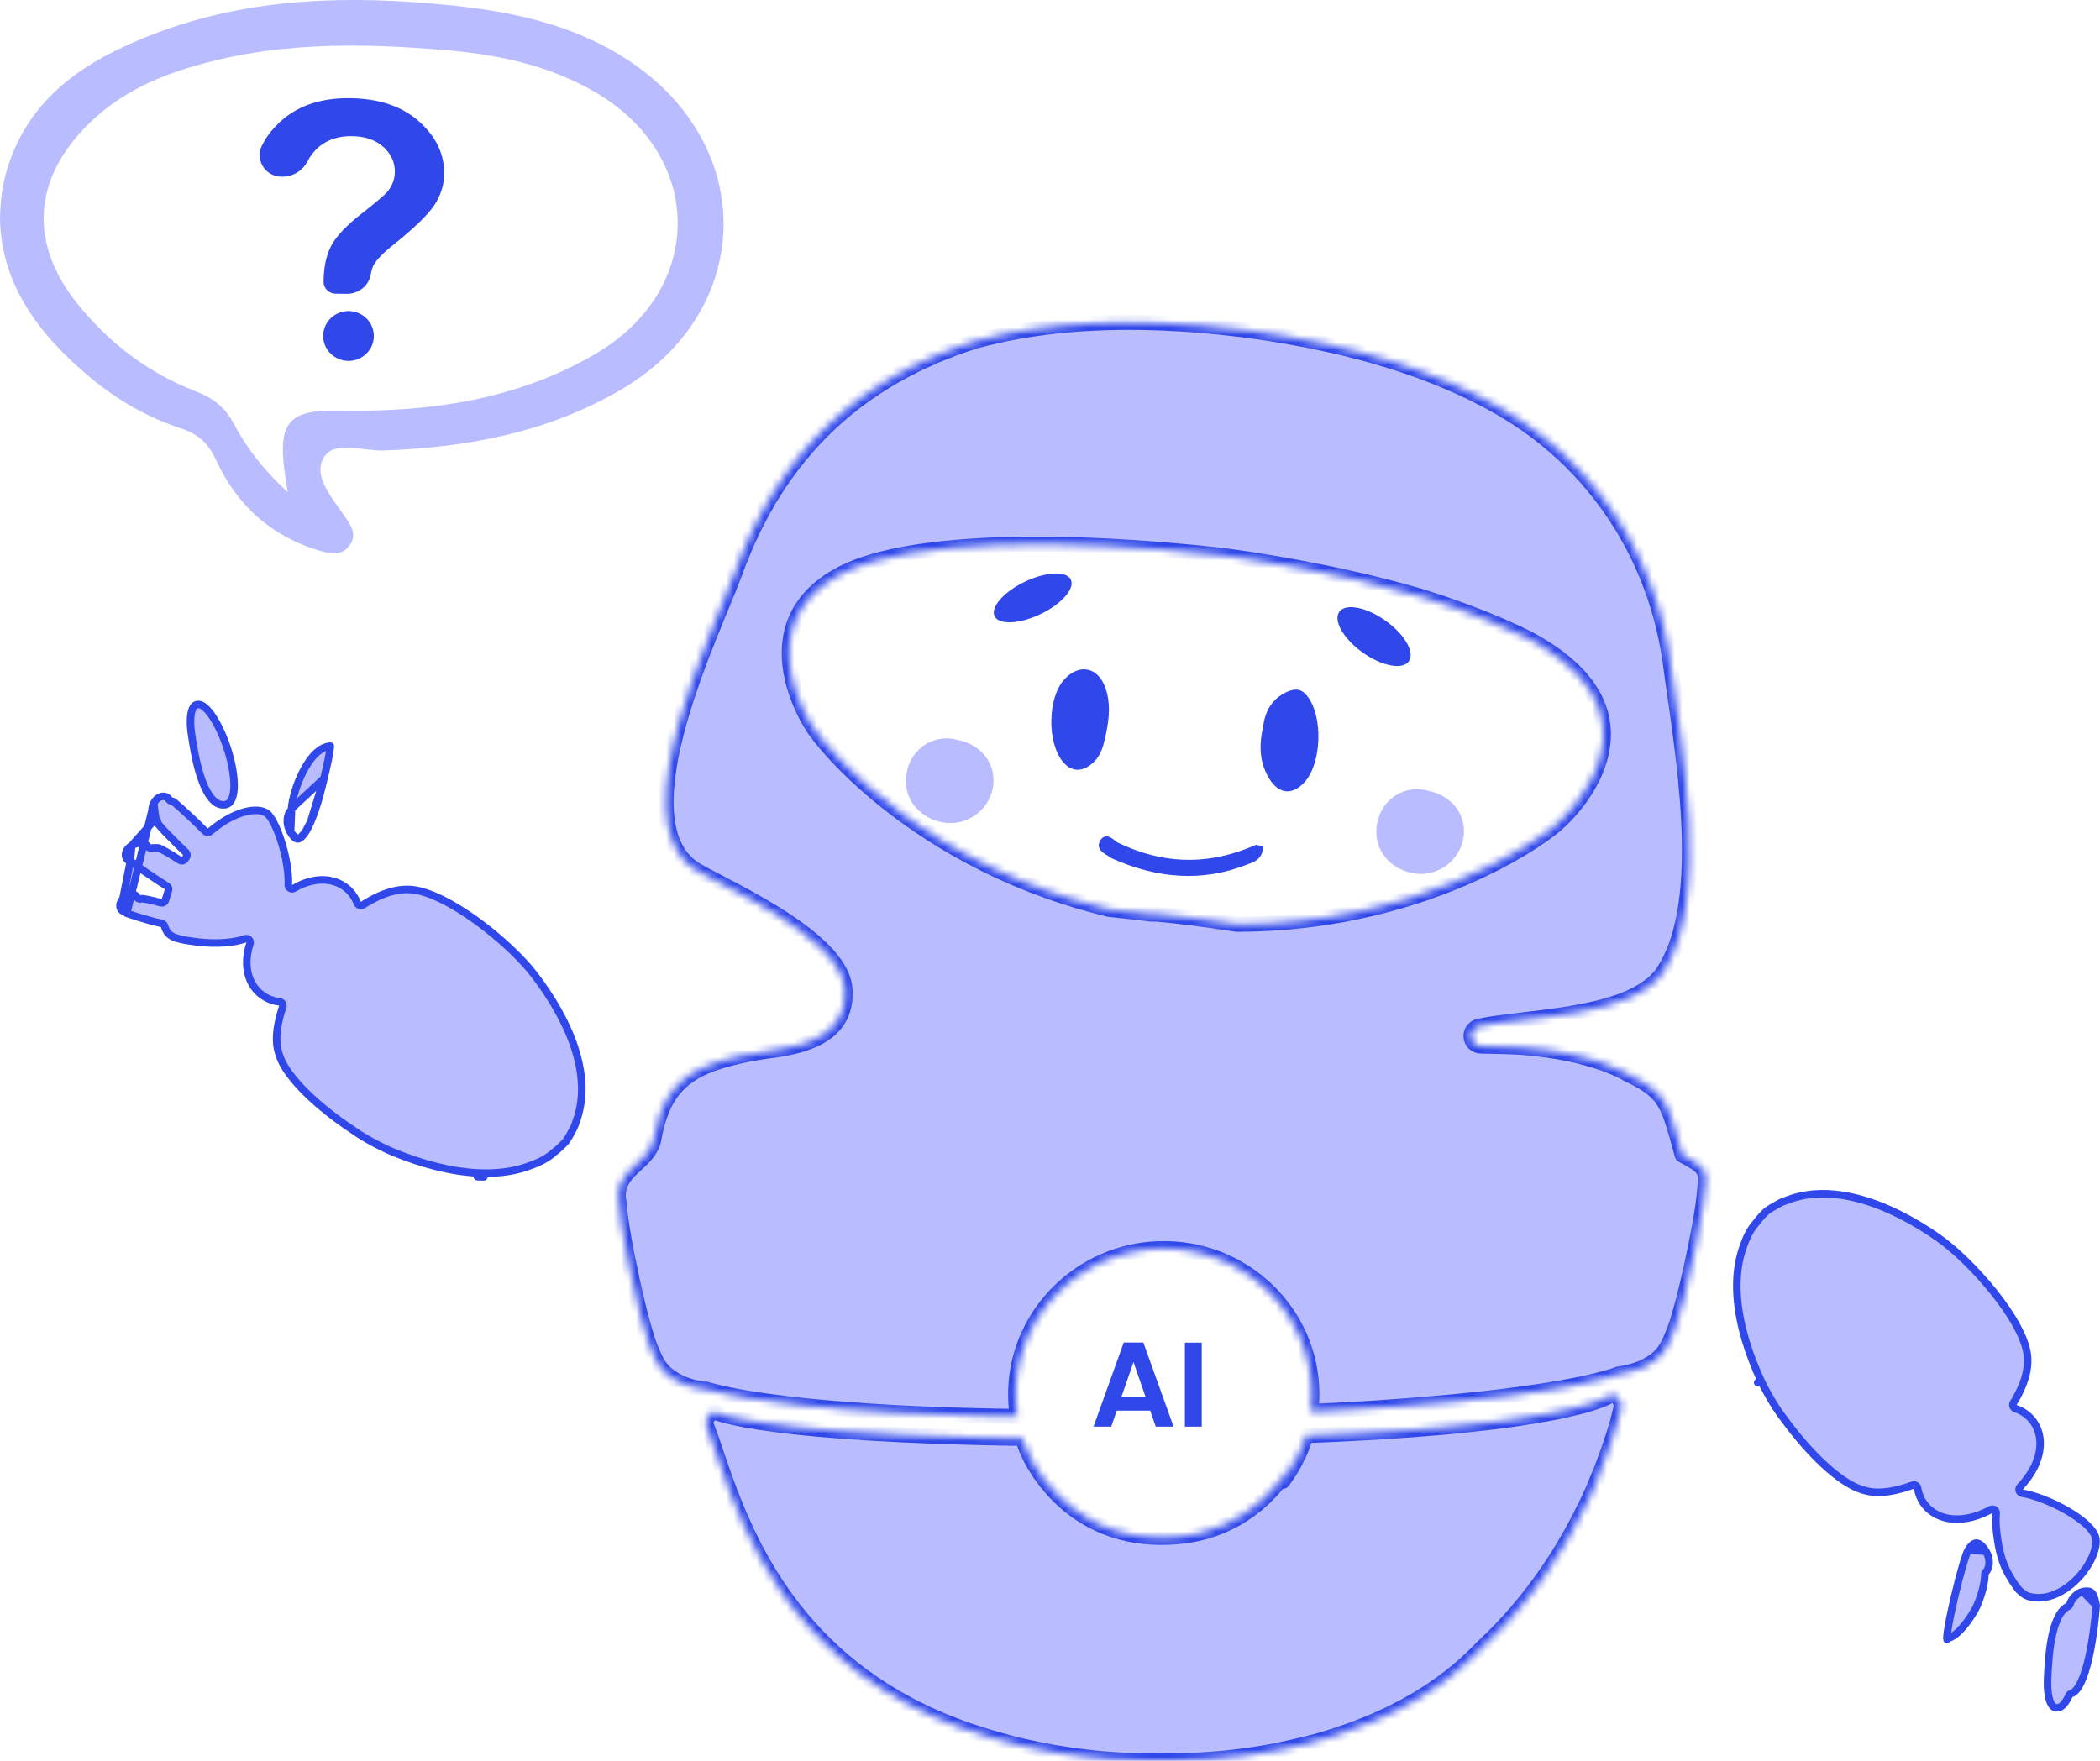 <svg width="279" height="234" viewBox="0 0 279 234" fill="none" xmlns="http://www.w3.org/2000/svg">
<path d="M16.835 121.366L16.9 121.39C16.967 121.414 17.066 121.448 17.193 121.492C17.447 121.579 17.81 121.701 18.249 121.84C19.127 122.117 20.299 122.459 21.487 122.721C21.666 122.761 21.811 122.895 21.862 123.072C22.045 123.702 22.354 124.104 22.701 124.319C22.719 124.329 22.742 124.343 22.767 124.362C22.841 124.415 22.909 124.456 22.974 124.487C23.473 124.721 24.293 124.921 25.312 125.053C25.318 125.054 25.324 125.055 25.329 125.056C27.515 125.417 30.418 125.504 32.566 124.763C32.743 124.702 32.94 124.745 33.076 124.874C33.212 125.003 33.265 125.197 33.213 125.376L33.211 125.384L33.207 125.398C33.054 125.872 32.944 126.328 32.876 126.767C32.875 126.777 32.874 126.788 32.872 126.798C32.337 130.331 34.351 132.799 37.149 133.143C37.299 133.161 37.433 133.246 37.514 133.374C37.594 133.502 37.613 133.66 37.564 133.802C37.333 134.475 37.142 135.159 37.005 135.842L37.003 135.85L37.003 135.85C36.755 136.991 36.573 138.611 37.033 139.968C37.038 139.983 37.043 139.999 37.047 140.015C37.08 140.132 37.114 140.246 37.151 140.355C37.663 141.833 38.962 143.541 40.71 145.259C42.446 146.965 44.581 148.637 46.697 150.046C46.7 150.048 46.702 150.049 46.705 150.051C46.707 150.053 46.71 150.054 46.712 150.056C47.957 150.952 49.287 151.716 50.636 152.37L50.644 152.374L50.644 152.374C51.225 152.668 51.774 152.924 52.282 153.132L52.283 153.132C55.868 154.607 59.756 155.687 63.447 155.875L63.447 155.876L63.449 155.876L63.458 155.876L63.473 155.877L63.476 155.877C63.718 155.892 63.987 155.901 64.278 155.901L64.284 155.901L64.284 155.901C66.523 155.932 68.663 155.615 70.598 154.847L70.612 154.842C71.758 154.426 72.784 153.881 73.55 153.188C73.555 153.184 73.559 153.18 73.564 153.176C73.569 153.171 73.575 153.167 73.581 153.162C74.151 152.724 74.692 152.229 75.201 151.667C75.506 151.218 75.773 150.76 76.008 150.295C76.01 150.291 76.013 150.286 76.015 150.281C76.017 150.278 76.019 150.275 76.02 150.272C76.197 149.964 76.303 149.725 76.364 149.57C76.394 149.492 76.413 149.435 76.424 149.4C76.429 149.383 76.432 149.371 76.433 149.366L76.434 149.366C76.439 149.341 76.447 149.317 76.456 149.293C77.557 146.489 77.509 143.451 76.692 140.39C76.687 140.372 76.683 140.354 76.68 140.336C76.572 139.945 76.456 139.555 76.329 139.169C76.326 139.162 76.324 139.155 76.322 139.149C75.2 135.771 73.216 132.434 70.933 129.463L70.933 129.463C69.317 127.36 66.434 124.627 63.327 122.371C61.775 121.246 60.179 120.247 58.668 119.509C57.151 118.767 55.752 118.304 54.587 118.216C53.195 118.111 51.762 118.458 50.366 119.081C50.36 119.083 50.353 119.086 50.346 119.089C50.339 119.093 50.331 119.097 50.323 119.1C49.94 119.272 49.562 119.465 49.187 119.673C49.181 119.677 49.175 119.68 49.168 119.683C48.844 119.865 48.524 120.057 48.213 120.259C48.087 120.341 47.93 120.361 47.786 120.314C47.642 120.267 47.527 120.158 47.472 120.017C46.492 117.495 43.71 116.188 40.506 117.36C40.499 117.363 40.492 117.365 40.485 117.367C40.018 117.54 39.543 117.766 39.061 118.049C39.011 118.078 38.957 118.098 38.9 118.109L38.898 118.109C38.748 118.137 38.592 118.094 38.476 117.993C38.36 117.893 38.297 117.745 38.304 117.592C38.376 116.073 38.045 114.117 37.524 112.335C36.998 110.537 36.307 109.016 35.716 108.321L35.716 108.321C35.284 107.813 34.335 107.515 32.91 107.802C31.509 108.085 29.761 108.919 27.92 110.483C27.72 110.653 27.421 110.639 27.236 110.449C26.172 109.358 25.111 108.366 24.314 107.647C23.916 107.288 23.585 106.998 23.354 106.797C23.238 106.697 23.147 106.619 23.086 106.566L23.049 106.535C22.962 106.501 22.88 106.48 22.802 106.468C22.653 106.447 22.521 106.359 22.444 106.231C22.259 105.927 21.922 105.781 21.535 105.843C21.148 105.905 20.705 106.185 20.425 106.764L16.835 121.366ZM16.835 121.366C16.835 121.366 16.835 121.366 16.835 121.366C16.813 121.348 16.782 121.319 16.747 121.279C16.676 121.2 16.583 121.146 16.48 121.123C16.215 121.064 16.02 120.862 15.957 120.565C15.895 120.269 15.969 119.86 16.326 119.465L16.835 121.366ZM63.447 156.375C63.442 156.375 63.436 156.375 63.431 156.375C63.429 156.375 63.426 156.374 63.424 156.374L63.447 156.375ZM63.447 156.375C63.7 156.391 63.979 156.401 64.28 156.401L63.447 156.375ZM20.686 108.789C20.81 108.867 20.894 108.996 20.915 109.14C20.931 109.251 20.959 109.339 20.995 109.409C21.004 109.427 21.012 109.445 21.019 109.464C21.038 109.499 21.085 109.571 21.175 109.686C21.273 109.812 21.405 109.965 21.567 110.144C21.89 110.502 22.321 110.944 22.817 111.432L22.825 111.44L22.825 111.44C23.372 112.002 24.004 112.632 24.68 113.266C24.863 113.438 24.891 113.717 24.747 113.92C24.689 114.002 24.632 114.085 24.573 114.173C24.42 114.398 24.114 114.459 23.885 114.309C23.188 113.854 22.542 113.466 22.039 113.181C21.788 113.039 21.574 112.924 21.409 112.841C21.326 112.799 21.259 112.766 21.206 112.743C21.179 112.731 21.158 112.722 21.142 112.715C21.134 112.712 21.128 112.709 21.123 112.708C21.119 112.706 21.117 112.706 21.117 112.706L21.117 112.706C21.085 112.696 20.976 112.676 20.777 112.671C20.59 112.666 20.356 112.675 20.096 112.7C19.912 112.717 19.733 112.632 19.63 112.478C19.478 112.25 19.193 112.085 18.797 112.049C18.402 112.013 17.932 112.112 17.493 112.377L20.686 108.789ZM20.686 108.789C20.241 108.506 19.988 107.674 20.425 106.764L20.686 108.789ZM17.32 114.447C17.434 114.468 17.541 114.528 17.618 114.621C17.616 114.619 17.618 114.621 17.625 114.627C17.644 114.644 17.702 114.696 17.822 114.792C17.964 114.904 18.16 115.054 18.406 115.233C18.896 115.591 19.572 116.063 20.375 116.592L20.381 116.596L20.381 116.596C20.936 116.973 21.541 117.368 22.167 117.753C22.371 117.878 22.458 118.128 22.377 118.351C22.216 118.791 22.087 119.21 21.985 119.611C21.952 119.74 21.868 119.85 21.753 119.917C21.637 119.984 21.499 120.002 21.37 119.966C20.732 119.791 20.145 119.654 19.693 119.561C19.467 119.515 19.277 119.48 19.133 119.457C19.06 119.446 19.002 119.438 18.958 119.433C18.915 119.428 18.897 119.427 18.896 119.427C18.895 119.427 18.896 119.427 18.896 119.427L18.893 119.427C18.893 119.427 18.883 119.428 18.861 119.432C18.833 119.436 18.796 119.444 18.749 119.456C18.489 119.52 18.223 119.368 18.146 119.111C18.143 119.101 18.14 119.095 18.139 119.092L18.139 119.091L18.139 119.091C17.978 118.911 17.715 118.817 17.372 118.868C17.027 118.92 16.639 119.117 16.326 119.465L17.32 114.447ZM17.32 114.447C16.904 114.332 16.691 114.016 16.68 113.642C16.669 113.248 16.89 112.74 17.492 112.377L17.32 114.447ZM21.048 109.562C21.047 109.558 21.046 109.554 21.045 109.551C21.048 109.562 21.049 109.567 21.048 109.562Z" fill="#B9BCFF" stroke="#3048EA" stroke-linejoin="round"/>
<mask id="path-2-inside-1_651_24759" fill="white">
<path d="M223.5 153.5C221.574 146.744 221.573 145.29 216.281 142.775C216.281 142.775 211.729 139.877 202.112 139.188C201.105 139.117 199.262 139.058 196.768 139.015C195.163 138.987 194.932 136.721 196.5 136.379C202.744 135.017 217.155 135.226 221.059 129.004C227.259 119.375 223.335 98.951 222.009 88.795C220.195 74.164 211.991 61.47 199.239 54.17L199.161 54.123C191.188 49.563 180.427 45.901 165.872 43.922V43.914L165.344 43.851C165.344 43.851 164.995 43.801 164.816 43.779V43.787C150.141 42.007 138.738 42.845 129.817 45.27C129.804 45.261 129.797 45.258 129.795 45.256C113.835 50.266 103.329 60.428 97.658 76.067C94.956 83.522 82.499 108.5 92.028 115.327C94.666 117.22 111.754 124.186 112.265 131.475C112.677 137.35 107.262 138.957 102.899 139.552C100.154 139.907 96.436 140.572 93.638 141.776H93.637C89.319 143.643 87.7 146.841 86.872 151.345C86.234 154.812 81.506 155.394 82.223 159.71C82.223 159.71 82.228 159.705 82.239 159.697C82.315 160.912 82.594 163.338 83.519 167.846C84.638 173.312 85.603 176.89 86.252 178.654C86.252 178.654 86.667 179.816 87.115 180.663C87.119 180.67 87.122 180.675 87.126 180.682C88.702 184.233 93.737 184.653 93.737 184.653C93.737 184.653 93.76 184.635 93.801 184.593C94.119 185.588 94.449 186.587 94.788 187.584C94.783 187.588 93.564 188.48 93.801 189.293C94.653 191.439 95.581 194.554 96.949 198.153L96.954 198.165C101.106 209.083 109.312 224.467 131.761 230.935C143.495 234.493 154.097 233.974 154.097 233.974C154.097 233.974 156.693 234.101 160.735 233.799C163.891 233.582 166.87 233.176 169.683 232.609C169.683 232.609 169.679 232.61 169.677 232.612L169.762 232.594C170.023 232.54 170.282 232.487 170.541 232.43C171.44 232.244 172.358 232.035 173.289 231.803L173.303 231.8C173.694 231.702 174.087 231.6 174.482 231.495C174.112 231.605 173.821 231.682 173.621 231.73C174.224 231.588 175.652 231.228 177.591 230.575C184.374 228.372 191.429 224.771 196.954 218.897C203.574 212.778 207.937 205.775 210.757 199.864C211.167 199.06 211.368 198.61 211.368 198.61C211.368 198.61 211.353 198.624 211.322 198.649C211.338 198.635 211.353 198.624 211.368 198.612L212.061 196.966C212.061 196.966 212.064 196.96 212.068 196.948C212.84 195.119 213.453 193.448 213.934 192.009C213.934 192.009 213.934 192.006 213.935 192.004C214.867 189.395 215.4 186.911 215.4 186.911C215.4 186.911 215.4 185.6 214.167 185.312C214.167 185.312 214.166 185.313 214.162 185.317C214.162 185.317 214.161 185.318 214.159 185.32C214.159 185.32 214.159 185.32 214.157 185.322L214.154 185.325C214.154 185.325 214.15 185.327 214.149 185.328C214.149 185.328 214.147 185.328 214.145 185.33C214.144 185.332 214.14 185.333 214.139 185.335C214.139 185.335 214.137 185.337 214.135 185.338C214.133 185.34 214.13 185.342 214.127 185.345L214.122 185.348C214.118 185.35 214.117 185.352 214.113 185.355C214.113 185.355 214.11 185.358 214.106 185.36C214.103 185.363 214.098 185.365 214.095 185.368C214.095 185.368 214.091 185.37 214.089 185.372C214.084 185.375 214.079 185.378 214.074 185.382C214.074 185.382 214.071 185.383 214.069 185.385C214.064 185.388 214.057 185.393 214.052 185.397L214.049 185.4C214.042 185.403 214.035 185.408 214.029 185.413C214.029 185.413 214.025 185.415 214.023 185.417C214.017 185.422 214.008 185.427 214.001 185.432L213.998 185.435C213.761 185.583 213.244 185.86 212.25 186.217C212.25 186.217 212.245 186.219 212.244 186.22C212.206 186.234 212.169 186.247 212.13 186.26C212.127 186.26 212.122 186.264 212.118 186.264C212.081 186.277 212.042 186.29 212.003 186.304C212 186.304 211.998 186.305 211.995 186.307C211.954 186.32 211.913 186.335 211.873 186.349C211.868 186.349 211.864 186.352 211.859 186.354C211.819 186.367 211.778 186.38 211.737 186.394C211.732 186.395 211.727 186.397 211.722 186.399C211.682 186.412 211.639 186.425 211.597 186.439C211.592 186.44 211.585 186.442 211.58 186.444C211.538 186.457 211.495 186.47 211.451 186.485C211.446 186.487 211.441 186.489 211.434 186.49C211.39 186.504 211.346 186.519 211.3 186.532C211.294 186.534 211.287 186.537 211.28 186.539C211.236 186.552 211.19 186.566 211.146 186.581C211.138 186.582 211.131 186.586 211.123 186.587C211.079 186.601 211.033 186.614 210.987 186.627C210.977 186.631 210.969 186.632 210.958 186.636C210.914 186.649 210.869 186.662 210.823 186.676C210.813 186.679 210.801 186.682 210.791 186.686C210.745 186.699 210.698 186.712 210.65 186.726C210.64 186.729 210.628 186.732 210.618 186.734C210.572 186.747 210.525 186.761 210.477 186.774C210.464 186.777 210.45 186.782 210.437 186.786C210.389 186.799 210.342 186.812 210.295 186.826C210.283 186.829 210.269 186.832 210.257 186.836C210.208 186.849 210.159 186.862 210.108 186.876C210.095 186.879 210.081 186.882 210.068 186.887C210.017 186.901 209.966 186.914 209.915 186.927C209.902 186.931 209.888 186.934 209.875 186.937C209.822 186.951 209.77 186.966 209.715 186.979C209.702 186.982 209.688 186.986 209.675 186.989C209.621 187.002 209.568 187.017 209.512 187.031C209.497 187.034 209.483 187.039 209.468 187.042C209.412 187.056 209.356 187.071 209.301 187.084C209.287 187.087 209.272 187.091 209.257 187.094C209.199 187.107 209.141 187.122 209.084 187.136C209.069 187.139 209.053 187.142 209.038 187.147C208.981 187.161 208.923 187.176 208.864 187.189C208.847 187.192 208.83 187.197 208.813 187.201C208.754 187.214 208.694 187.229 208.635 187.242C208.618 187.246 208.601 187.251 208.584 187.254C208.523 187.267 208.462 187.282 208.401 187.296C208.384 187.299 208.366 187.304 208.349 187.307C208.286 187.322 208.222 187.336 208.159 187.351C208.142 187.354 208.125 187.359 208.108 187.362C208.044 187.377 207.98 187.391 207.915 187.406C207.897 187.409 207.878 187.414 207.86 187.417C207.792 187.432 207.724 187.448 207.656 187.463C207.641 187.466 207.624 187.469 207.609 187.473C207.538 187.488 207.465 187.503 207.392 187.519C207.377 187.523 207.362 187.526 207.346 187.529C207.272 187.544 207.197 187.561 207.123 187.576C207.109 187.579 207.094 187.583 207.081 187.584C207.006 187.599 206.928 187.616 206.852 187.631C206.837 187.634 206.82 187.638 206.805 187.641C206.727 187.658 206.645 187.673 206.566 187.689C206.552 187.693 206.539 187.694 206.525 187.698C206.441 187.714 206.356 187.731 206.269 187.748C206.259 187.749 206.249 187.751 206.239 187.753C206.149 187.769 206.059 187.788 205.968 187.804C205.96 187.804 205.951 187.808 205.944 187.809C205.855 187.826 205.763 187.844 205.67 187.861C205.66 187.863 205.65 187.864 205.641 187.866C204.519 188.074 203.255 188.288 201.831 188.498H201.826C201.699 188.516 201.572 188.535 201.442 188.555C201.43 188.556 201.416 188.558 201.404 188.56C201.286 188.576 201.167 188.593 201.047 188.611C201.023 188.615 201 188.618 200.976 188.621C200.864 188.636 200.752 188.653 200.641 188.668C200.615 188.671 200.588 188.675 200.563 188.678C200.453 188.693 200.343 188.708 200.231 188.723C200.195 188.728 200.158 188.733 200.123 188.738C200.019 188.751 199.916 188.766 199.809 188.78C199.77 188.785 199.73 188.79 199.691 188.795C199.587 188.808 199.484 188.821 199.381 188.835C199.339 188.84 199.296 188.846 199.254 188.851C199.151 188.865 199.047 188.878 198.944 188.891C198.898 188.898 198.851 188.903 198.803 188.91C198.703 188.923 198.604 188.935 198.502 188.948C198.448 188.955 198.394 188.961 198.341 188.968C198.243 188.98 198.146 188.991 198.046 189.005C197.992 189.011 197.938 189.018 197.886 189.025C197.786 189.036 197.686 189.048 197.584 189.061C197.53 189.068 197.474 189.075 197.418 189.081C197.317 189.093 197.217 189.105 197.115 189.117C197.056 189.123 196.997 189.13 196.937 189.137C196.837 189.148 196.737 189.16 196.638 189.17C196.573 189.177 196.509 189.185 196.445 189.192C196.348 189.203 196.25 189.213 196.152 189.225C196.086 189.232 196.02 189.24 195.953 189.247C195.854 189.258 195.754 189.268 195.652 189.28C195.586 189.287 195.52 189.293 195.454 189.302C195.351 189.313 195.247 189.323 195.144 189.335C195.076 189.342 195.009 189.348 194.943 189.357C194.839 189.367 194.736 189.378 194.633 189.388C194.563 189.395 194.492 189.403 194.423 189.41C194.319 189.42 194.214 189.432 194.109 189.442C194.037 189.448 193.964 189.457 193.891 189.463C193.789 189.473 193.686 189.483 193.583 189.493C193.505 189.502 193.427 189.508 193.349 189.517C193.247 189.527 193.146 189.537 193.044 189.547C192.965 189.555 192.883 189.562 192.802 189.57C192.699 189.58 192.597 189.59 192.494 189.598C192.411 189.607 192.33 189.613 192.247 189.622C192.142 189.632 192.038 189.64 191.932 189.65C191.85 189.657 191.767 189.665 191.684 189.672C191.576 189.682 191.468 189.692 191.359 189.7C191.278 189.707 191.195 189.715 191.114 189.722C191.004 189.732 190.894 189.74 190.782 189.75C190.696 189.757 190.609 189.765 190.523 189.772C190.416 189.78 190.309 189.79 190.201 189.798C190.11 189.807 190.018 189.813 189.927 189.822C189.82 189.83 189.712 189.84 189.603 189.848C189.512 189.857 189.419 189.863 189.326 189.872C189.216 189.88 189.105 189.89 188.994 189.898C188.901 189.905 188.809 189.913 188.716 189.92C188.601 189.928 188.486 189.939 188.371 189.947C188.281 189.954 188.189 189.96 188.098 189.969C187.981 189.977 187.864 189.987 187.747 189.995C187.653 190.002 187.558 190.01 187.461 190.017C187.348 190.025 187.233 190.034 187.117 190.042C187.018 190.049 186.918 190.057 186.818 190.064C186.704 190.072 186.589 190.08 186.474 190.089C186.372 190.095 186.272 190.104 186.171 190.11C186.052 190.119 185.932 190.127 185.812 190.135C185.712 190.142 185.61 190.149 185.51 190.155C185.39 190.164 185.27 190.172 185.148 190.18C185.045 190.187 184.941 190.194 184.838 190.2C184.715 190.209 184.589 190.217 184.464 190.225C184.362 190.232 184.262 190.239 184.161 190.245C184.032 190.254 183.903 190.262 183.773 190.27C183.671 190.277 183.57 190.284 183.467 190.289C183.34 190.297 183.211 190.304 183.082 190.312C182.975 190.319 182.867 190.325 182.759 190.332C182.635 190.339 182.51 190.347 182.384 190.354C182.271 190.36 182.159 190.367 182.046 190.374C181.917 190.38 181.788 190.389 181.66 190.395C181.548 190.402 181.438 190.409 181.324 190.414C181.192 190.42 181.06 190.429 180.926 190.435C180.815 190.442 180.703 190.447 180.59 190.454C180.454 190.46 180.319 190.469 180.183 190.475C180.071 190.482 179.96 190.487 179.846 190.494C179.714 190.5 179.58 190.507 179.448 190.514C179.328 190.52 179.208 190.525 179.087 190.532C179.028 190.535 178.969 190.539 178.91 190.54C178.767 190.547 178.62 190.554 178.476 190.562C178.493 190.477 178.502 190.43 178.502 190.43C178.502 190.43 178.49 190.477 178.464 190.562C177.772 190.595 177.069 190.629 176.349 190.66C176.344 190.66 176.341 190.66 176.336 190.66C176.293 190.662 176.251 190.664 176.209 190.665C175.804 190.684 175.396 190.7 174.983 190.717C174.915 190.72 174.846 190.722 174.776 190.725C174.355 190.742 173.931 190.759 173.501 190.775C173.445 190.961 173.384 191.144 173.325 191.327C173.245 191.566 173.162 191.803 173.074 192.036C173.073 192.041 173.071 192.046 173.069 192.051C172.986 192.271 172.898 192.49 172.808 192.705C172.805 192.713 172.802 192.72 172.798 192.728C172.715 192.921 172.575 193.236 172.487 193.428C172.482 193.44 172.477 193.452 172.471 193.462C172.372 193.673 172.268 193.882 172.16 194.09C172.15 194.108 172.141 194.128 172.131 194.147C172.026 194.35 171.916 194.55 171.803 194.749C171.789 194.772 171.777 194.794 171.764 194.817C171.652 195.01 171.538 195.202 171.42 195.392C171.403 195.419 171.388 195.446 171.371 195.472C171.256 195.657 171.135 195.839 171.014 196.021C170.993 196.051 170.973 196.081 170.953 196.111C170.832 196.288 170.709 196.461 170.583 196.633C170.56 196.666 170.536 196.7 170.511 196.731C170.475 196.78 170.438 196.826 170.401 196.875C171.337 195.349 172.085 193.845 172.59 192.75C170.937 196.109 166.248 203.391 156.366 204.226C143.794 205.29 138.277 196.451 136.87 193.688C136.603 193.14 136.357 192.58 136.142 192.004C136.127 191.964 136.11 191.926 136.096 191.886C136.008 191.646 135.925 191.402 135.846 191.157C135.415 191.151 134.99 191.144 134.57 191.137C134.504 191.137 134.438 191.136 134.372 191.134C133.961 191.127 133.553 191.119 133.15 191.112C133.097 191.112 133.043 191.111 132.991 191.109C132.12 191.092 131.27 191.074 130.437 191.054C99.745 190.32 94.797 187.593 94.797 187.593L93.809 184.601C93.809 184.601 93.809 184.6 93.811 184.598C93.943 184.645 99.785 186.697 118.959 187.723H118.956L118.991 187.724C122.18 187.894 125.738 188.036 129.699 188.134H129.741C130.208 188.146 130.682 188.158 131.162 188.168C131.185 188.168 131.209 188.168 131.231 188.168C131.627 188.176 132.025 188.184 132.428 188.193C132.555 188.194 132.684 188.198 132.811 188.199C133.124 188.204 133.436 188.211 133.754 188.216C134.217 188.224 134.682 188.231 135.155 188.238C134.972 187.054 134.899 185.834 134.945 184.59C135.319 174.479 143.657 166.287 153.927 165.944C165.109 165.571 174.292 174.384 174.292 185.31C174.292 186.079 174.244 186.836 174.156 187.581C174.634 187.559 175.103 187.536 175.569 187.513C175.873 187.498 176.172 187.483 176.471 187.468C176.612 187.461 176.756 187.453 176.896 187.446C177.287 187.426 177.675 187.404 178.06 187.384C178.092 187.383 178.126 187.381 178.158 187.379C178.576 187.356 178.989 187.332 179.399 187.309C179.399 187.309 181.907 187.196 185.614 186.909H185.61C209.104 185.213 215.028 182.589 215.028 182.589C215.028 182.589 220.062 182.169 221.639 178.617C221.642 178.611 221.645 178.606 221.649 178.599C222.096 177.752 222.512 176.59 222.512 176.59C223.161 174.826 224.126 171.246 225.245 165.782C226.168 161.274 226.448 158.848 226.526 157.632C226.534 157.641 226.541 157.646 226.541 157.646C226.977 155.022 225.516 154.707 223.5 153.5ZM153.651 121.475C153.472 121.461 153.111 121.495 152.933 121.475C151.575 121.325 149.647 121.078 147.361 120.848C123.619 115.142 110.724 100.598 108.239 96.995C108.198 96.935 108.156 96.873 108.113 96.81C108.1 96.79 108.084 96.767 108.071 96.747C108.042 96.703 108.013 96.658 107.983 96.612C107.966 96.585 107.949 96.558 107.932 96.531C107.905 96.49 107.878 96.446 107.851 96.403C107.832 96.373 107.812 96.341 107.793 96.31C107.768 96.268 107.741 96.226 107.715 96.183C107.695 96.15 107.675 96.116 107.654 96.081C107.629 96.038 107.602 95.995 107.576 95.95C107.556 95.915 107.534 95.878 107.514 95.841C107.488 95.796 107.463 95.753 107.438 95.706C107.416 95.668 107.395 95.631 107.373 95.593C107.348 95.546 107.322 95.499 107.295 95.453C107.273 95.413 107.251 95.374 107.231 95.333C107.206 95.286 107.18 95.238 107.155 95.189C107.133 95.148 107.111 95.108 107.089 95.066C107.063 95.016 107.036 94.966 107.011 94.914C106.989 94.873 106.969 94.831 106.947 94.787C106.919 94.734 106.892 94.679 106.865 94.626C106.845 94.584 106.825 94.544 106.804 94.501C106.775 94.442 106.747 94.381 106.718 94.321C106.699 94.282 106.681 94.244 106.662 94.204C106.616 94.106 106.571 94.007 106.527 93.907C106.51 93.869 106.493 93.829 106.476 93.79C106.447 93.725 106.418 93.66 106.389 93.595C106.369 93.547 106.349 93.499 106.328 93.45C106.305 93.392 106.279 93.335 106.256 93.277C106.234 93.225 106.213 93.172 106.191 93.118C106.169 93.063 106.146 93.007 106.124 92.95C106.102 92.895 106.081 92.84 106.061 92.785C106.039 92.728 106.017 92.672 105.997 92.615C105.976 92.558 105.956 92.503 105.934 92.447C105.914 92.39 105.893 92.333 105.873 92.276C105.853 92.218 105.832 92.16 105.812 92.1C105.793 92.043 105.773 91.986 105.754 91.93C105.734 91.87 105.714 91.81 105.695 91.748C105.676 91.691 105.66 91.635 105.641 91.578C105.622 91.516 105.602 91.454 105.583 91.391C105.566 91.334 105.549 91.278 105.533 91.221C105.514 91.158 105.495 91.094 105.477 91.029C105.461 90.973 105.446 90.916 105.429 90.858C105.412 90.793 105.394 90.728 105.377 90.662C105.362 90.606 105.348 90.549 105.334 90.491C105.317 90.424 105.301 90.357 105.285 90.291C105.273 90.237 105.262 90.184 105.25 90.132C105.209 89.956 105.172 89.777 105.136 89.597C105.133 89.584 105.131 89.569 105.128 89.555C105.114 89.482 105.101 89.409 105.089 89.337C105.079 89.282 105.069 89.229 105.06 89.174C105.048 89.102 105.038 89.03 105.026 88.96C105.018 88.903 105.008 88.845 105.001 88.788C104.991 88.717 104.982 88.645 104.972 88.573C104.965 88.515 104.957 88.458 104.95 88.4C104.942 88.328 104.935 88.257 104.928 88.183C104.923 88.125 104.916 88.067 104.911 88.008C104.904 87.935 104.899 87.863 104.894 87.79C104.889 87.731 104.886 87.673 104.882 87.615C104.877 87.541 104.874 87.468 104.87 87.394C104.867 87.336 104.865 87.278 104.864 87.219C104.862 87.146 104.859 87.071 104.859 86.998C104.859 86.939 104.859 86.881 104.859 86.823C104.859 86.748 104.859 86.673 104.859 86.597C104.859 86.541 104.862 86.484 104.862 86.427C104.864 86.351 104.865 86.274 104.87 86.197C104.872 86.142 104.877 86.087 104.881 86.032C104.886 85.954 104.889 85.876 104.896 85.796C104.899 85.746 104.906 85.695 104.909 85.645C104.916 85.562 104.925 85.479 104.933 85.395C104.936 85.369 104.94 85.342 104.943 85.314C104.969 85.105 104.999 84.897 105.035 84.689C105.038 84.665 105.041 84.642 105.047 84.62C105.062 84.537 105.079 84.453 105.097 84.37C105.108 84.32 105.118 84.27 105.128 84.22C105.145 84.142 105.165 84.063 105.184 83.985C105.197 83.93 105.209 83.876 105.224 83.821C105.245 83.745 105.267 83.668 105.289 83.591C105.304 83.536 105.321 83.48 105.336 83.425C105.358 83.35 105.384 83.273 105.407 83.198C105.426 83.141 105.444 83.085 105.463 83.029C105.489 82.954 105.516 82.881 105.544 82.806C105.565 82.749 105.587 82.693 105.609 82.636C105.638 82.561 105.668 82.488 105.698 82.413C105.722 82.356 105.746 82.301 105.77 82.246C105.802 82.171 105.836 82.097 105.87 82.024C105.895 81.969 105.922 81.914 105.949 81.861C105.985 81.786 106.022 81.712 106.061 81.637C106.088 81.584 106.118 81.531 106.147 81.477C106.188 81.402 106.229 81.327 106.271 81.254C106.3 81.202 106.332 81.152 106.361 81.102C106.406 81.025 106.45 80.95 106.499 80.874C106.527 80.83 106.557 80.785 106.586 80.742C106.772 80.455 106.977 80.172 107.199 79.893C107.229 79.856 107.256 79.818 107.287 79.781C107.346 79.708 107.41 79.636 107.473 79.563C107.514 79.515 107.554 79.466 107.597 79.42C107.658 79.351 107.722 79.283 107.786 79.213C107.834 79.163 107.88 79.111 107.929 79.061C107.993 78.995 108.061 78.928 108.127 78.863C108.178 78.811 108.23 78.761 108.283 78.711C108.35 78.646 108.42 78.583 108.491 78.518C108.547 78.468 108.603 78.416 108.659 78.366C108.73 78.303 108.804 78.239 108.879 78.177C108.938 78.127 108.999 78.078 109.06 78.028C109.136 77.966 109.212 77.904 109.29 77.842C109.353 77.792 109.417 77.744 109.483 77.696C109.563 77.636 109.644 77.574 109.727 77.514C109.793 77.466 109.862 77.419 109.93 77.371C110.015 77.311 110.101 77.252 110.188 77.194C110.257 77.147 110.33 77.102 110.401 77.055C110.492 76.997 110.582 76.939 110.675 76.88C110.746 76.835 110.821 76.792 110.894 76.749C110.99 76.69 111.087 76.632 111.187 76.575C111.256 76.535 111.329 76.497 111.398 76.459C111.674 76.305 111.957 76.155 112.254 76.008C112.257 76.007 112.26 76.005 112.265 76.003C121.308 71.638 141.43 71.487 162.189 73.789H162.193C165.378 74.198 177.47 75.888 189.045 79.335C195.408 81.337 200.089 83.383 202.95 84.802C203.084 84.874 203.218 84.947 203.35 85.02C203.381 85.037 203.413 85.055 203.443 85.072C203.591 85.154 203.736 85.235 203.88 85.319C203.884 85.32 203.887 85.324 203.892 85.325C204.039 85.41 204.185 85.495 204.331 85.581C204.366 85.602 204.402 85.622 204.437 85.644C204.547 85.709 204.656 85.774 204.764 85.841C204.803 85.866 204.844 85.889 204.883 85.914C205.021 85.999 205.159 86.084 205.296 86.171C219.603 95.246 210.352 106.514 206.669 109.658C203.404 112.444 187.82 122.805 164.335 122.83C160.04 122.185 156.185 121.673 153.651 121.476V121.475Z"/>
</mask>
<path d="M223.5 153.5C221.574 146.744 221.573 145.29 216.281 142.775C216.281 142.775 211.729 139.877 202.112 139.188C201.105 139.117 199.262 139.058 196.768 139.015C195.163 138.987 194.932 136.721 196.5 136.379C202.744 135.017 217.155 135.226 221.059 129.004C227.259 119.375 223.335 98.951 222.009 88.795C220.195 74.164 211.991 61.47 199.239 54.17L199.161 54.123C191.188 49.563 180.427 45.901 165.872 43.922V43.914L165.344 43.851C165.344 43.851 164.995 43.801 164.816 43.779V43.787C150.141 42.007 138.738 42.845 129.817 45.27C129.804 45.261 129.797 45.258 129.795 45.256C113.835 50.266 103.329 60.428 97.658 76.067C94.956 83.522 82.499 108.5 92.028 115.327C94.666 117.22 111.754 124.186 112.265 131.475C112.677 137.35 107.262 138.957 102.899 139.552C100.154 139.907 96.436 140.572 93.638 141.776H93.637C89.319 143.643 87.7 146.841 86.872 151.345C86.234 154.812 81.506 155.394 82.223 159.71C82.223 159.71 82.228 159.705 82.239 159.697C82.315 160.912 82.594 163.338 83.519 167.846C84.638 173.312 85.603 176.89 86.252 178.654C86.252 178.654 86.667 179.816 87.115 180.663C87.119 180.67 87.122 180.675 87.126 180.682C88.702 184.233 93.737 184.653 93.737 184.653C93.737 184.653 93.76 184.635 93.801 184.593C94.119 185.588 94.449 186.587 94.788 187.584C94.783 187.588 93.564 188.48 93.801 189.293C94.653 191.439 95.581 194.554 96.949 198.153L96.954 198.165C101.106 209.083 109.312 224.467 131.761 230.935C143.495 234.493 154.097 233.974 154.097 233.974C154.097 233.974 156.693 234.101 160.735 233.799C163.891 233.582 166.87 233.176 169.683 232.609C169.683 232.609 169.679 232.61 169.677 232.612L169.762 232.594C170.023 232.54 170.282 232.487 170.541 232.43C171.44 232.244 172.358 232.035 173.289 231.803L173.303 231.8C173.694 231.702 174.087 231.6 174.482 231.495C174.112 231.605 173.821 231.682 173.621 231.73C174.224 231.588 175.652 231.228 177.591 230.575C184.374 228.372 191.429 224.771 196.954 218.897C203.574 212.778 207.937 205.775 210.757 199.864C211.167 199.06 211.368 198.61 211.368 198.61C211.368 198.61 211.353 198.624 211.322 198.649C211.338 198.635 211.353 198.624 211.368 198.612L212.061 196.966C212.061 196.966 212.064 196.96 212.068 196.948C212.84 195.119 213.453 193.448 213.934 192.009C213.934 192.009 213.934 192.006 213.935 192.004C214.867 189.395 215.4 186.911 215.4 186.911C215.4 186.911 215.4 185.6 214.167 185.312C214.167 185.312 214.166 185.313 214.162 185.317C214.162 185.317 214.161 185.318 214.159 185.32C214.159 185.32 214.159 185.32 214.157 185.322L214.154 185.325C214.154 185.325 214.15 185.327 214.149 185.328C214.149 185.328 214.147 185.328 214.145 185.33C214.144 185.332 214.14 185.333 214.139 185.335C214.139 185.335 214.137 185.337 214.135 185.338C214.133 185.34 214.13 185.342 214.127 185.345L214.122 185.348C214.118 185.35 214.117 185.352 214.113 185.355C214.113 185.355 214.11 185.358 214.106 185.36C214.103 185.363 214.098 185.365 214.095 185.368C214.095 185.368 214.091 185.37 214.089 185.372C214.084 185.375 214.079 185.378 214.074 185.382C214.074 185.382 214.071 185.383 214.069 185.385C214.064 185.388 214.057 185.393 214.052 185.397L214.049 185.4C214.042 185.403 214.035 185.408 214.029 185.413C214.029 185.413 214.025 185.415 214.023 185.417C214.017 185.422 214.008 185.427 214.001 185.432L213.998 185.435C213.761 185.583 213.244 185.86 212.25 186.217C212.25 186.217 212.245 186.219 212.244 186.22C212.206 186.234 212.169 186.247 212.13 186.26C212.127 186.26 212.122 186.264 212.118 186.264C212.081 186.277 212.042 186.29 212.003 186.304C212 186.304 211.998 186.305 211.995 186.307C211.954 186.32 211.913 186.335 211.873 186.349C211.868 186.349 211.864 186.352 211.859 186.354C211.819 186.367 211.778 186.38 211.737 186.394C211.732 186.395 211.727 186.397 211.722 186.399C211.682 186.412 211.639 186.425 211.597 186.439C211.592 186.44 211.585 186.442 211.58 186.444C211.538 186.457 211.495 186.47 211.451 186.485C211.446 186.487 211.441 186.489 211.434 186.49C211.39 186.504 211.346 186.519 211.3 186.532C211.294 186.534 211.287 186.537 211.28 186.539C211.236 186.552 211.19 186.566 211.146 186.581C211.138 186.582 211.131 186.586 211.123 186.587C211.079 186.601 211.033 186.614 210.987 186.627C210.977 186.631 210.969 186.632 210.958 186.636C210.914 186.649 210.869 186.662 210.823 186.676C210.813 186.679 210.801 186.682 210.791 186.686C210.745 186.699 210.698 186.712 210.65 186.726C210.64 186.729 210.628 186.732 210.618 186.734C210.572 186.747 210.525 186.761 210.477 186.774C210.464 186.777 210.45 186.782 210.437 186.786C210.389 186.799 210.342 186.812 210.295 186.826C210.283 186.829 210.269 186.832 210.257 186.836C210.208 186.849 210.159 186.862 210.108 186.876C210.095 186.879 210.081 186.882 210.068 186.887C210.017 186.901 209.966 186.914 209.915 186.927C209.902 186.931 209.888 186.934 209.875 186.937C209.822 186.951 209.77 186.966 209.715 186.979C209.702 186.982 209.688 186.986 209.675 186.989C209.621 187.002 209.568 187.017 209.512 187.031C209.497 187.034 209.483 187.039 209.468 187.042C209.412 187.056 209.356 187.071 209.301 187.084C209.287 187.087 209.272 187.091 209.257 187.094C209.199 187.107 209.141 187.122 209.084 187.136C209.069 187.139 209.053 187.142 209.038 187.147C208.981 187.161 208.923 187.176 208.864 187.189C208.847 187.192 208.83 187.197 208.813 187.201C208.754 187.214 208.694 187.229 208.635 187.242C208.618 187.246 208.601 187.251 208.584 187.254C208.523 187.267 208.462 187.282 208.401 187.296C208.384 187.299 208.366 187.304 208.349 187.307C208.286 187.322 208.222 187.336 208.159 187.351C208.142 187.354 208.125 187.359 208.108 187.362C208.044 187.377 207.98 187.391 207.915 187.406C207.897 187.409 207.878 187.414 207.86 187.417C207.792 187.432 207.724 187.448 207.656 187.463C207.641 187.466 207.624 187.469 207.609 187.473C207.538 187.488 207.465 187.503 207.392 187.519C207.377 187.523 207.362 187.526 207.346 187.529C207.272 187.544 207.197 187.561 207.123 187.576C207.109 187.579 207.094 187.583 207.081 187.584C207.006 187.599 206.928 187.616 206.852 187.631C206.837 187.634 206.82 187.638 206.805 187.641C206.727 187.658 206.645 187.673 206.566 187.689C206.552 187.693 206.539 187.694 206.525 187.698C206.441 187.714 206.356 187.731 206.269 187.748C206.259 187.749 206.249 187.751 206.239 187.753C206.149 187.769 206.059 187.788 205.968 187.804C205.96 187.804 205.951 187.808 205.944 187.809C205.855 187.826 205.763 187.844 205.67 187.861C205.66 187.863 205.65 187.864 205.641 187.866C204.519 188.074 203.255 188.288 201.831 188.498H201.826C201.699 188.516 201.572 188.535 201.442 188.555C201.43 188.556 201.416 188.558 201.404 188.56C201.286 188.576 201.167 188.593 201.047 188.611C201.023 188.615 201 188.618 200.976 188.621C200.864 188.636 200.752 188.653 200.641 188.668C200.615 188.671 200.588 188.675 200.563 188.678C200.453 188.693 200.343 188.708 200.231 188.723C200.195 188.728 200.158 188.733 200.123 188.738C200.019 188.751 199.916 188.766 199.809 188.78C199.77 188.785 199.73 188.79 199.691 188.795C199.587 188.808 199.484 188.821 199.381 188.835C199.339 188.84 199.296 188.846 199.254 188.851C199.151 188.865 199.047 188.878 198.944 188.891C198.898 188.898 198.851 188.903 198.803 188.91C198.703 188.923 198.604 188.935 198.502 188.948C198.448 188.955 198.394 188.961 198.341 188.968C198.243 188.98 198.146 188.991 198.046 189.005C197.992 189.011 197.938 189.018 197.886 189.025C197.786 189.036 197.686 189.048 197.584 189.061C197.53 189.068 197.474 189.075 197.418 189.081C197.317 189.093 197.217 189.105 197.115 189.117C197.056 189.123 196.997 189.13 196.937 189.137C196.837 189.148 196.737 189.16 196.638 189.17C196.573 189.177 196.509 189.185 196.445 189.192C196.348 189.203 196.25 189.213 196.152 189.225C196.086 189.232 196.02 189.24 195.953 189.247C195.854 189.258 195.754 189.268 195.652 189.28C195.586 189.287 195.52 189.293 195.454 189.302C195.351 189.313 195.247 189.323 195.144 189.335C195.076 189.342 195.009 189.348 194.943 189.357C194.839 189.367 194.736 189.378 194.633 189.388C194.563 189.395 194.492 189.403 194.423 189.41C194.319 189.42 194.214 189.432 194.109 189.442C194.037 189.448 193.964 189.457 193.891 189.463C193.789 189.473 193.686 189.483 193.583 189.493C193.505 189.502 193.427 189.508 193.349 189.517C193.247 189.527 193.146 189.537 193.044 189.547C192.965 189.555 192.883 189.562 192.802 189.57C192.699 189.58 192.597 189.59 192.494 189.598C192.411 189.607 192.33 189.613 192.247 189.622C192.142 189.632 192.038 189.64 191.932 189.65C191.85 189.657 191.767 189.665 191.684 189.672C191.576 189.682 191.468 189.692 191.359 189.7C191.278 189.707 191.195 189.715 191.114 189.722C191.004 189.732 190.894 189.74 190.782 189.75C190.696 189.757 190.609 189.765 190.523 189.772C190.416 189.78 190.309 189.79 190.201 189.798C190.11 189.807 190.018 189.813 189.927 189.822C189.82 189.83 189.712 189.84 189.603 189.848C189.512 189.857 189.419 189.863 189.326 189.872C189.216 189.88 189.105 189.89 188.994 189.898C188.901 189.905 188.809 189.913 188.716 189.92C188.601 189.928 188.486 189.939 188.371 189.947C188.281 189.954 188.189 189.96 188.098 189.969C187.981 189.977 187.864 189.987 187.747 189.995C187.653 190.002 187.558 190.01 187.461 190.017C187.348 190.025 187.233 190.034 187.117 190.042C187.018 190.049 186.918 190.057 186.818 190.064C186.704 190.072 186.589 190.08 186.474 190.089C186.372 190.095 186.272 190.104 186.171 190.11C186.052 190.119 185.932 190.127 185.812 190.135C185.712 190.142 185.61 190.149 185.51 190.155C185.39 190.164 185.27 190.172 185.148 190.18C185.045 190.187 184.941 190.194 184.838 190.2C184.715 190.209 184.589 190.217 184.464 190.225C184.362 190.232 184.262 190.239 184.161 190.245C184.032 190.254 183.903 190.262 183.773 190.27C183.671 190.277 183.57 190.284 183.467 190.289C183.34 190.297 183.211 190.304 183.082 190.312C182.975 190.319 182.867 190.325 182.759 190.332C182.635 190.339 182.51 190.347 182.384 190.354C182.271 190.36 182.159 190.367 182.046 190.374C181.917 190.38 181.788 190.389 181.66 190.395C181.548 190.402 181.438 190.409 181.324 190.414C181.192 190.42 181.06 190.429 180.926 190.435C180.815 190.442 180.703 190.447 180.59 190.454C180.454 190.46 180.319 190.469 180.183 190.475C180.071 190.482 179.96 190.487 179.846 190.494C179.714 190.5 179.58 190.507 179.448 190.514C179.328 190.52 179.208 190.525 179.087 190.532C179.028 190.535 178.969 190.539 178.91 190.54C178.767 190.547 178.62 190.554 178.476 190.562C178.493 190.477 178.502 190.43 178.502 190.43C178.502 190.43 178.49 190.477 178.464 190.562C177.772 190.595 177.069 190.629 176.349 190.66C176.344 190.66 176.341 190.66 176.336 190.66C176.293 190.662 176.251 190.664 176.209 190.665C175.804 190.684 175.396 190.7 174.983 190.717C174.915 190.72 174.846 190.722 174.776 190.725C174.355 190.742 173.931 190.759 173.501 190.775C173.445 190.961 173.384 191.144 173.325 191.327C173.245 191.566 173.162 191.803 173.074 192.036C173.073 192.041 173.071 192.046 173.069 192.051C172.986 192.271 172.898 192.49 172.808 192.705C172.805 192.713 172.802 192.72 172.798 192.728C172.715 192.921 172.575 193.236 172.487 193.428C172.482 193.44 172.477 193.452 172.471 193.462C172.372 193.673 172.268 193.882 172.16 194.09C172.15 194.108 172.141 194.128 172.131 194.147C172.026 194.35 171.916 194.55 171.803 194.749C171.789 194.772 171.777 194.794 171.764 194.817C171.652 195.01 171.538 195.202 171.42 195.392C171.403 195.419 171.388 195.446 171.371 195.472C171.256 195.657 171.135 195.839 171.014 196.021C170.993 196.051 170.973 196.081 170.953 196.111C170.832 196.288 170.709 196.461 170.583 196.633C170.56 196.666 170.536 196.7 170.511 196.731C170.475 196.78 170.438 196.826 170.401 196.875C171.337 195.349 172.085 193.845 172.59 192.75C170.937 196.109 166.248 203.391 156.366 204.226C143.794 205.29 138.277 196.451 136.87 193.688C136.603 193.14 136.357 192.58 136.142 192.004C136.127 191.964 136.11 191.926 136.096 191.886C136.008 191.646 135.925 191.402 135.846 191.157C135.415 191.151 134.99 191.144 134.57 191.137C134.504 191.137 134.438 191.136 134.372 191.134C133.961 191.127 133.553 191.119 133.15 191.112C133.097 191.112 133.043 191.111 132.991 191.109C132.12 191.092 131.27 191.074 130.437 191.054C99.745 190.32 94.797 187.593 94.797 187.593L93.809 184.601C93.809 184.601 93.809 184.6 93.811 184.598C93.943 184.645 99.785 186.697 118.959 187.723H118.956L118.991 187.724C122.18 187.894 125.738 188.036 129.699 188.134H129.741C130.208 188.146 130.682 188.158 131.162 188.168C131.185 188.168 131.209 188.168 131.231 188.168C131.627 188.176 132.025 188.184 132.428 188.193C132.555 188.194 132.684 188.198 132.811 188.199C133.124 188.204 133.436 188.211 133.754 188.216C134.217 188.224 134.682 188.231 135.155 188.238C134.972 187.054 134.899 185.834 134.945 184.59C135.319 174.479 143.657 166.287 153.927 165.944C165.109 165.571 174.292 174.384 174.292 185.31C174.292 186.079 174.244 186.836 174.156 187.581C174.634 187.559 175.103 187.536 175.569 187.513C175.873 187.498 176.172 187.483 176.471 187.468C176.612 187.461 176.756 187.453 176.896 187.446C177.287 187.426 177.675 187.404 178.06 187.384C178.092 187.383 178.126 187.381 178.158 187.379C178.576 187.356 178.989 187.332 179.399 187.309C179.399 187.309 181.907 187.196 185.614 186.909H185.61C209.104 185.213 215.028 182.589 215.028 182.589C215.028 182.589 220.062 182.169 221.639 178.617C221.642 178.611 221.645 178.606 221.649 178.599C222.096 177.752 222.512 176.59 222.512 176.59C223.161 174.826 224.126 171.246 225.245 165.782C226.168 161.274 226.448 158.848 226.526 157.632C226.534 157.641 226.541 157.646 226.541 157.646C226.977 155.022 225.516 154.707 223.5 153.5ZM153.651 121.475C153.472 121.461 153.111 121.495 152.933 121.475C151.575 121.325 149.647 121.078 147.361 120.848C123.619 115.142 110.724 100.598 108.239 96.995C108.198 96.935 108.156 96.873 108.113 96.81C108.1 96.79 108.084 96.767 108.071 96.747C108.042 96.703 108.013 96.658 107.983 96.612C107.966 96.585 107.949 96.558 107.932 96.531C107.905 96.49 107.878 96.446 107.851 96.403C107.832 96.373 107.812 96.341 107.793 96.31C107.768 96.268 107.741 96.226 107.715 96.183C107.695 96.15 107.675 96.116 107.654 96.081C107.629 96.038 107.602 95.995 107.576 95.95C107.556 95.915 107.534 95.878 107.514 95.841C107.488 95.796 107.463 95.753 107.438 95.706C107.416 95.668 107.395 95.631 107.373 95.593C107.348 95.546 107.322 95.499 107.295 95.453C107.273 95.413 107.251 95.374 107.231 95.333C107.206 95.286 107.18 95.238 107.155 95.189C107.133 95.148 107.111 95.108 107.089 95.066C107.063 95.016 107.036 94.966 107.011 94.914C106.989 94.873 106.969 94.831 106.947 94.787C106.919 94.734 106.892 94.679 106.865 94.626C106.845 94.584 106.825 94.544 106.804 94.501C106.775 94.442 106.747 94.381 106.718 94.321C106.699 94.282 106.681 94.244 106.662 94.204C106.616 94.106 106.571 94.007 106.527 93.907C106.51 93.869 106.493 93.829 106.476 93.79C106.447 93.725 106.418 93.66 106.389 93.595C106.369 93.547 106.349 93.499 106.328 93.45C106.305 93.392 106.279 93.335 106.256 93.277C106.234 93.225 106.213 93.172 106.191 93.118C106.169 93.063 106.146 93.007 106.124 92.95C106.102 92.895 106.081 92.84 106.061 92.785C106.039 92.728 106.017 92.672 105.997 92.615C105.976 92.558 105.956 92.503 105.934 92.447C105.914 92.39 105.893 92.333 105.873 92.276C105.853 92.218 105.832 92.16 105.812 92.1C105.793 92.043 105.773 91.986 105.754 91.93C105.734 91.87 105.714 91.81 105.695 91.748C105.676 91.691 105.66 91.635 105.641 91.578C105.622 91.516 105.602 91.454 105.583 91.391C105.566 91.334 105.549 91.278 105.533 91.221C105.514 91.158 105.495 91.094 105.477 91.029C105.461 90.973 105.446 90.916 105.429 90.858C105.412 90.793 105.394 90.728 105.377 90.662C105.362 90.606 105.348 90.549 105.334 90.491C105.317 90.424 105.301 90.357 105.285 90.291C105.273 90.237 105.262 90.184 105.25 90.132C105.209 89.956 105.172 89.777 105.136 89.597C105.133 89.584 105.131 89.569 105.128 89.555C105.114 89.482 105.101 89.409 105.089 89.337C105.079 89.282 105.069 89.229 105.06 89.174C105.048 89.102 105.038 89.03 105.026 88.96C105.018 88.903 105.008 88.845 105.001 88.788C104.991 88.717 104.982 88.645 104.972 88.573C104.965 88.515 104.957 88.458 104.95 88.4C104.942 88.328 104.935 88.257 104.928 88.183C104.923 88.125 104.916 88.067 104.911 88.008C104.904 87.935 104.899 87.863 104.894 87.79C104.889 87.731 104.886 87.673 104.882 87.615C104.877 87.541 104.874 87.468 104.87 87.394C104.867 87.336 104.865 87.278 104.864 87.219C104.862 87.146 104.859 87.071 104.859 86.998C104.859 86.939 104.859 86.881 104.859 86.823C104.859 86.748 104.859 86.673 104.859 86.597C104.859 86.541 104.862 86.484 104.862 86.427C104.864 86.351 104.865 86.274 104.87 86.197C104.872 86.142 104.877 86.087 104.881 86.032C104.886 85.954 104.889 85.876 104.896 85.796C104.899 85.746 104.906 85.695 104.909 85.645C104.916 85.562 104.925 85.479 104.933 85.395C104.936 85.369 104.94 85.342 104.943 85.314C104.969 85.105 104.999 84.897 105.035 84.689C105.038 84.665 105.041 84.642 105.047 84.62C105.062 84.537 105.079 84.453 105.097 84.37C105.108 84.32 105.118 84.27 105.128 84.22C105.145 84.142 105.165 84.063 105.184 83.985C105.197 83.93 105.209 83.876 105.224 83.821C105.245 83.745 105.267 83.668 105.289 83.591C105.304 83.536 105.321 83.48 105.336 83.425C105.358 83.35 105.384 83.273 105.407 83.198C105.426 83.141 105.444 83.085 105.463 83.029C105.489 82.954 105.516 82.881 105.544 82.806C105.565 82.749 105.587 82.693 105.609 82.636C105.638 82.561 105.668 82.488 105.698 82.413C105.722 82.356 105.746 82.301 105.77 82.246C105.802 82.171 105.836 82.097 105.87 82.024C105.895 81.969 105.922 81.914 105.949 81.861C105.985 81.786 106.022 81.712 106.061 81.637C106.088 81.584 106.118 81.531 106.147 81.477C106.188 81.402 106.229 81.327 106.271 81.254C106.3 81.202 106.332 81.152 106.361 81.102C106.406 81.025 106.45 80.95 106.499 80.874C106.527 80.83 106.557 80.785 106.586 80.742C106.772 80.455 106.977 80.172 107.199 79.893C107.229 79.856 107.256 79.818 107.287 79.781C107.346 79.708 107.41 79.636 107.473 79.563C107.514 79.515 107.554 79.466 107.597 79.42C107.658 79.351 107.722 79.283 107.786 79.213C107.834 79.163 107.88 79.111 107.929 79.061C107.993 78.995 108.061 78.928 108.127 78.863C108.178 78.811 108.23 78.761 108.283 78.711C108.35 78.646 108.42 78.583 108.491 78.518C108.547 78.468 108.603 78.416 108.659 78.366C108.73 78.303 108.804 78.239 108.879 78.177C108.938 78.127 108.999 78.078 109.06 78.028C109.136 77.966 109.212 77.904 109.29 77.842C109.353 77.792 109.417 77.744 109.483 77.696C109.563 77.636 109.644 77.574 109.727 77.514C109.793 77.466 109.862 77.419 109.93 77.371C110.015 77.311 110.101 77.252 110.188 77.194C110.257 77.147 110.33 77.102 110.401 77.055C110.492 76.997 110.582 76.939 110.675 76.88C110.746 76.835 110.821 76.792 110.894 76.749C110.99 76.69 111.087 76.632 111.187 76.575C111.256 76.535 111.329 76.497 111.398 76.459C111.674 76.305 111.957 76.155 112.254 76.008C112.257 76.007 112.26 76.005 112.265 76.003C121.308 71.638 141.43 71.487 162.189 73.789H162.193C165.378 74.198 177.47 75.888 189.045 79.335C195.408 81.337 200.089 83.383 202.95 84.802C203.084 84.874 203.218 84.947 203.35 85.02C203.381 85.037 203.413 85.055 203.443 85.072C203.591 85.154 203.736 85.235 203.88 85.319C203.884 85.32 203.887 85.324 203.892 85.325C204.039 85.41 204.185 85.495 204.331 85.581C204.366 85.602 204.402 85.622 204.437 85.644C204.547 85.709 204.656 85.774 204.764 85.841C204.803 85.866 204.844 85.889 204.883 85.914C205.021 85.999 205.159 86.084 205.296 86.171C219.603 95.246 210.352 106.514 206.669 109.658C203.404 112.444 187.82 122.805 164.335 122.83C160.04 122.185 156.185 121.673 153.651 121.476V121.475Z" fill="#B9BCFF" stroke="#3048EA" stroke-width="2" stroke-linejoin="round" mask="url(#path-2-inside-1_651_24759)"/>
<path d="M173.724 92.557C172.934 91.521 172.115 91.419 170.937 91.965C168.82 92.951 168.054 94.696 167.797 96.651C167.247 99.12 167.337 101.372 168.628 103.479C169.889 105.539 171.698 105.723 173.312 103.949C175.596 101.439 175.797 95.275 173.724 92.555L173.724 92.557Z" fill="#3048EA"/>
<path d="M141.324 90.381C139.173 92.853 139.112 98.703 141.211 101.234C142.292 102.534 143.626 102.634 144.975 101.571C146.425 100.433 146.639 98.768 146.882 97.788C147.448 95.228 147.522 93.293 146.853 91.397C145.863 88.583 143.286 88.122 141.321 90.381L141.324 90.381Z" fill="#3048EA"/>
<path d="M166.887 112.797C166.61 112.906 166.341 113.034 166.064 113.146C160.019 115.561 154.096 115.249 148.268 112.418C147.737 112.161 147.082 111.206 146.631 111.896C146.067 112.756 147.238 113.078 147.789 113.54C147.876 113.615 148.003 113.647 148.113 113.696C153.853 116.226 159.677 116.754 165.613 114.387C166.294 114.115 167.101 113.903 167.274 112.868C167.005 112.817 166.936 112.781 166.89 112.798L166.887 112.797Z" fill="#3048EA" stroke="#3048EA"/>
<path d="M189.727 105.086C193.001 105.712 195.001 108.48 194.391 111.538C193.784 114.579 190.756 116.662 187.628 116.027C184.448 115.382 182.313 112.641 182.97 109.356C183.625 106.088 186.685 104.247 189.728 105.084L189.727 105.086Z" fill="#B9BCFF"/>
<path d="M127.227 98.331C130.501 98.957 132.501 101.725 131.891 104.783C131.284 107.824 128.256 109.907 125.128 109.272C121.948 108.627 119.813 105.886 120.47 102.601C121.125 99.333 124.185 97.492 127.228 98.329L127.227 98.331Z" fill="#B9BCFF"/>
<path d="M138.271 81.596C141.065 80.248 142.851 78.198 142.26 77.017C141.67 75.836 138.926 75.971 136.132 77.319C133.338 78.666 131.552 80.716 132.142 81.898C132.733 83.079 135.477 82.944 138.271 81.596Z" fill="#3048EA"/>
<path d="M187.16 87.904C188.019 86.75 186.653 84.334 184.109 82.507C181.566 80.68 178.807 80.134 177.948 81.288C177.09 82.442 178.456 84.858 180.999 86.685C183.543 88.512 186.301 89.058 187.16 87.904Z" fill="#3048EA"/>
<path d="M172.578 192.745C173.083 191.719 173.305 191.061 173.305 191.061C173.305 191.061 173.047 191.727 172.578 192.745Z" fill="#B9BCFF"/>
<path d="M38.732 107.461C38.725 107.585 38.672 107.701 38.583 107.787C38.42 107.946 38.225 108.323 38.18 108.857C38.136 109.374 38.238 109.997 38.607 110.617L38.732 107.461ZM38.732 107.461C38.802 106.305 39.397 104.103 40.415 102.234C40.922 101.303 41.517 100.486 42.174 99.927C42.722 99.461 43.292 99.191 43.883 99.155C43.88 99.213 43.875 99.281 43.868 99.358C43.83 99.769 43.733 100.332 43.615 100.92C43.393 102.032 43.108 103.178 43.044 103.436C43.04 103.449 43.038 103.46 43.035 103.469L43.035 103.469M38.732 107.461L43.035 103.469M43.035 103.469L43.034 103.475M43.035 103.469L43.034 103.475M43.034 103.475C43.027 103.503 43.02 103.535 43.012 103.57M43.034 103.475L43.012 103.57M43.012 103.57C42.819 104.396 42.178 107.147 41.276 109.223M43.012 103.57L41.276 109.223M41.276 109.223C41.042 109.761 40.797 110.24 40.544 110.623M41.276 109.223L40.544 110.623M40.544 110.623C40.287 111.012 40.046 111.265 39.836 111.393M40.544 110.623L39.836 111.393M39.836 111.393C39.649 111.506 39.51 111.512 39.365 111.448M39.836 111.393L39.365 111.448M39.365 111.448C39.182 111.367 38.92 111.142 38.607 110.617L39.365 111.448Z" fill="#B9BCFF" stroke="#3048EA" stroke-linejoin="round"/>
<path d="M26.311 93.624C26.325 93.624 26.339 93.623 26.352 93.621C26.566 93.606 26.868 93.712 27.257 94.052C27.643 94.391 28.053 94.908 28.459 95.567C29.269 96.882 30.011 98.677 30.503 100.477C30.997 102.286 31.221 104.04 31.043 105.286C30.954 105.91 30.772 106.349 30.531 106.614C30.31 106.856 30.003 106.997 29.522 106.954C28.94 106.902 28.403 106.53 27.904 105.847C27.405 105.164 26.992 104.232 26.654 103.205C26.008 101.245 25.672 99.061 25.495 97.904C25.486 97.85 25.479 97.799 25.471 97.751C25.249 96.311 25.266 95.225 25.463 94.521C25.56 94.173 25.692 93.95 25.829 93.818C25.956 93.695 26.108 93.628 26.311 93.624Z" fill="#B9BCFF" stroke="#3048EA" stroke-linejoin="round"/>
<path d="M173.616 231.731C173.41 231.78 173.298 231.804 173.298 231.804C173.298 231.804 173.41 231.782 173.616 231.731Z" fill="#B9BCFF"/>
<path d="M278.497 213.355L278.493 213.404C278.487 213.485 278.478 213.606 278.466 213.76C278.441 214.068 278.402 214.51 278.346 215.043C278.234 216.111 278.055 217.54 277.785 218.994C277.514 220.454 277.156 221.915 276.693 223.057C276.461 223.628 276.211 224.1 275.946 224.447C275.679 224.797 275.425 224.985 275.194 225.055C275.058 225.097 274.946 225.194 274.886 225.324C274.635 225.866 274.369 226.285 274.095 226.562C273.826 226.836 273.578 226.945 273.345 226.949C273.335 226.949 273.324 226.95 273.313 226.951C273.112 226.967 272.953 226.916 272.814 226.807C272.664 226.689 272.509 226.481 272.376 226.145C272.107 225.465 271.976 224.388 272.046 222.933L272.046 222.933C272.049 222.875 272.052 222.814 272.054 222.751C272.109 221.576 272.203 219.564 272.576 217.675C272.773 216.679 273.043 215.743 273.411 214.992C273.782 214.236 274.226 213.726 274.738 213.492C274.871 213.431 274.971 213.315 275.011 213.175C275.108 212.834 275.343 212.449 275.67 212.126C275.997 211.803 276.378 211.58 276.741 211.51L278.497 213.355ZM278.497 213.355C278.485 213.301 278.474 213.247 278.463 213.195C278.409 212.937 278.36 212.701 278.297 212.478C278.218 212.194 278.13 211.977 278.019 211.817C277.915 211.668 277.792 211.568 277.621 211.512C277.439 211.453 277.164 211.429 276.741 211.51L278.497 213.355Z" fill="#B9BCFF" stroke="#3048EA" stroke-linejoin="round"/>
<path d="M261.492 205.98C261.488 205.987 261.484 205.993 261.48 205.999C261.426 206.081 261.319 206.321 261.171 206.744C261.03 207.147 260.869 207.668 260.696 208.267C260.35 209.466 259.966 210.962 259.624 212.427C259.282 213.892 258.985 215.317 258.812 216.373C258.725 216.904 258.673 217.327 258.659 217.61C258.658 217.636 258.657 217.66 258.656 217.682C258.856 217.7 259.106 217.636 259.422 217.45C259.852 217.197 260.314 216.769 260.762 216.254C261.657 215.224 262.394 213.971 262.605 213.493L262.605 213.493C263.361 211.786 263.683 210.281 263.705 209.238C263.708 209.111 263.759 208.989 263.848 208.898C264.21 208.53 264.59 207.393 263.839 206.16L261.492 205.98ZM261.492 205.98C261.928 205.258 262.321 205.059 262.593 205.067M261.492 205.98L262.593 205.067M262.593 205.067C262.878 205.074 263.321 205.311 263.839 206.16L262.593 205.067ZM258.663 217.872C258.663 217.872 258.663 217.871 258.662 217.868C258.663 217.871 258.663 217.872 258.663 217.872Z" fill="#B9BCFF" stroke="#3048EA" stroke-linejoin="round"/>
<path d="M276.321 209.435C275.43 210.445 274.329 211.312 273.132 211.826C273.12 211.83 273.108 211.835 273.096 211.84C272.277 212.203 271.259 212.416 270.301 212.301L270.301 212.301L270.291 212.3C270.052 212.276 269.812 212.233 269.568 212.172C269.291 212.102 268.99 211.939 268.671 211.676C268.665 211.672 268.659 211.667 268.653 211.662C268.397 211.47 268.158 211.23 267.948 210.933C267.946 210.929 267.944 210.926 267.942 210.923C267.941 210.922 267.94 210.92 267.939 210.919C267.932 210.91 267.925 210.9 267.918 210.891C267.636 210.536 267.365 210.122 267.106 209.66L267.097 209.646C266.304 208.335 265.759 206.974 265.411 204.719L265.411 204.719L265.41 204.713C265.366 204.451 265.33 204.19 265.302 203.932C265.302 203.925 265.301 203.919 265.3 203.912C265.299 203.907 265.299 203.902 265.298 203.897C265.166 202.814 265.127 201.886 265.204 201.114C265.223 200.93 265.138 200.751 264.984 200.648C264.83 200.545 264.632 200.536 264.469 200.625C263.896 200.935 263.338 201.182 262.796 201.373C262.787 201.377 262.777 201.38 262.767 201.384C262.288 201.55 261.826 201.674 261.382 201.756C261.374 201.757 261.366 201.758 261.358 201.759C257.773 202.408 255.204 200.493 254.764 197.763C254.741 197.616 254.652 197.487 254.523 197.411C254.394 197.336 254.238 197.322 254.098 197.374C253.422 197.623 252.733 197.835 252.044 197.993L252.044 197.993L252.036 197.994C250.89 198.276 249.254 198.509 247.858 198.104C247.839 198.098 247.819 198.092 247.796 198.088C247.675 198.059 247.56 198.029 247.449 197.996C245.926 197.54 244.147 196.316 242.347 194.654C240.557 193.001 238.79 190.956 237.291 188.92C237.289 188.918 237.288 188.915 237.286 188.913C237.284 188.911 237.282 188.908 237.28 188.905C236.33 187.71 235.511 186.427 234.803 185.121L234.803 185.121L234.798 185.113C234.48 184.553 234.204 184.02 233.975 183.527L233.522 183.737L233.975 183.527C232.36 180.049 231.138 176.261 230.826 172.637C230.826 172.635 230.826 172.632 230.826 172.63C230.825 172.622 230.825 172.615 230.824 172.607C230.8 172.371 230.782 172.107 230.772 171.822L230.772 171.822L230.772 171.816C230.667 169.617 230.918 167.504 231.633 165.576L231.638 165.561C232.022 164.422 232.54 163.397 233.218 162.619C233.227 162.609 233.235 162.599 233.243 162.589C233.669 162.014 234.155 161.464 234.708 160.945C235.155 160.629 235.61 160.351 236.075 160.104C236.082 160.1 236.09 160.096 236.098 160.091C236.405 159.907 236.644 159.794 236.801 159.729C236.879 159.696 236.937 159.676 236.972 159.664C236.99 159.658 237.002 159.654 237.008 159.652L237.013 159.651C237.035 159.645 237.057 159.638 237.078 159.629C239.891 158.45 242.982 158.398 246.119 159.102L246.14 159.107C246.14 159.107 246.14 159.107 246.14 159.107C246.55 159.2 246.961 159.304 247.369 159.422C247.379 159.424 247.389 159.427 247.399 159.429C250.866 160.423 254.317 162.264 257.404 164.41L257.404 164.41C259.593 165.932 262.463 168.678 264.854 171.661C266.047 173.151 267.113 174.688 267.912 176.149C268.714 177.617 269.229 178.977 269.356 180.116L269.356 180.116C269.508 181.48 269.203 182.896 268.618 184.289C268.617 184.292 268.616 184.295 268.614 184.299L268.609 184.309C268.605 184.317 268.602 184.325 268.598 184.333C268.437 184.714 268.254 185.092 268.055 185.471C267.879 185.8 267.69 186.127 267.492 186.447C267.412 186.577 267.395 186.736 267.447 186.879C267.498 187.023 267.612 187.135 267.757 187.184C270.362 188.068 271.765 190.761 270.687 193.937C270.683 193.948 270.68 193.958 270.677 193.968C270.52 194.429 270.309 194.9 270.039 195.378C270.034 195.386 270.03 195.395 270.026 195.403C269.616 196.126 269.072 196.865 268.38 197.6C268.253 197.735 268.211 197.93 268.271 198.105C268.331 198.28 268.483 198.408 268.666 198.437C270.207 198.68 272.539 199.567 274.567 200.728C275.576 201.306 276.49 201.942 277.182 202.582C277.885 203.233 278.303 203.84 278.42 204.352L278.42 204.352C278.553 204.935 278.442 205.746 278.069 206.67C277.702 207.579 277.104 208.545 276.336 209.419C276.331 209.425 276.326 209.43 276.321 209.435ZM267.927 210.904C267.927 210.904 267.928 210.905 267.93 210.907L267.928 210.904L267.927 210.904Z" fill="#B9BCFF" stroke="#3048EA" stroke-linejoin="round"/>
<path d="M46.476 13.046C42.805 13.005 39.828 13.957 37.55 15.896C36.331 16.934 35.41 18.095 34.783 19.381C33.932 21.128 35.057 23.188 37.007 23.447C38.579 23.657 40.114 22.863 40.835 21.473C41.256 20.66 41.781 19.998 42.409 19.484C43.568 18.538 45.002 18.074 46.711 18.093C48.483 18.111 49.888 18.587 50.923 19.518C51.958 20.448 52.471 21.558 52.457 22.847C52.448 23.775 52.144 24.62 51.544 25.384C51.156 25.866 49.971 26.884 47.991 28.433C46.011 29.983 44.688 31.383 44.02 32.634C43.351 33.885 43.008 35.483 42.988 37.433C42.978 38.306 43.691 39.02 44.576 39.03L46.061 39.046C47.624 39.064 49.006 37.978 49.264 36.461C49.346 35.973 49.461 35.582 49.608 35.289C49.958 34.586 50.849 33.66 52.284 32.513C55.052 30.295 56.863 28.538 57.715 27.244C58.566 25.949 58.999 24.57 59.015 23.108C59.042 20.469 57.926 18.141 55.662 16.13C53.401 14.118 50.338 13.091 46.475 13.048L46.476 13.046Z" fill="#3048EA"/>
<path d="M46.336 41.335C44.478 41.315 42.956 42.782 42.937 44.611C42.918 46.441 44.409 47.94 46.268 47.96C48.126 47.98 49.648 46.514 49.667 44.684C49.686 42.854 48.195 41.355 46.336 41.335Z" fill="#3048EA"/>
<path d="M8.607 42.868H6.806V44.641H8.607V42.868Z" fill="#B9BCFF"/>
<path d="M0.003 29.257C0.25 38.051 5.349 44.641 12.094 50.25C15.62 53.184 19.627 55.484 24.026 56.923C26.337 57.68 27.682 58.908 28.702 61.128C31.433 67.069 35.958 71.258 42.434 73.181C43.902 73.618 45.421 73.944 46.482 72.43C47.435 71.069 46.665 69.903 45.888 68.743C44.256 66.306 41.572 63.426 42.961 60.898C44.325 58.411 48.187 59.965 50.925 59.869C62.017 59.481 72.661 57.487 82.345 51.881C100.175 41.555 100.813 19.608 83.655 8.134C76.545 3.381 68.411 1.592 60.091 0.733C46.63 -0.663 33.236 -0.405 20.395 4.534C11.569 7.93 3.96 12.745 0.982 22.361C0.326 24.485 0.038 26.65 0 29.257H0.003ZM38.228 65.41C34.818 62.254 32.69 59.385 31.051 56.294C29.848 54.024 28.213 52.855 25.901 51.959C19.763 49.587 14.686 45.711 10.54 40.684C3.786 32.495 4.288 23.809 11.816 16.423C15.245 13.059 19.349 10.882 23.877 9.384C35.57 5.511 47.6 5.641 59.658 6.705C66.365 7.294 72.904 8.714 78.856 12.116C93.658 20.578 93.794 38.467 79.077 47.05C68.55 53.19 56.993 54.796 44.995 54.57C38.38 54.446 36.956 56.126 37.805 62.638C37.881 63.221 37.982 63.804 38.231 65.41H38.228Z" fill="#B9BCFF"/>
<path d="M152.815 187.468H148.367L147.631 189.596H145.279L149.295 178.412H151.903L155.919 189.596H153.551L152.815 187.468ZM152.207 185.676L150.591 181.004L148.975 185.676H152.207ZM159.66 178.428V189.596H157.42V178.428H159.66Z" fill="#3048EA"/>
</svg>
